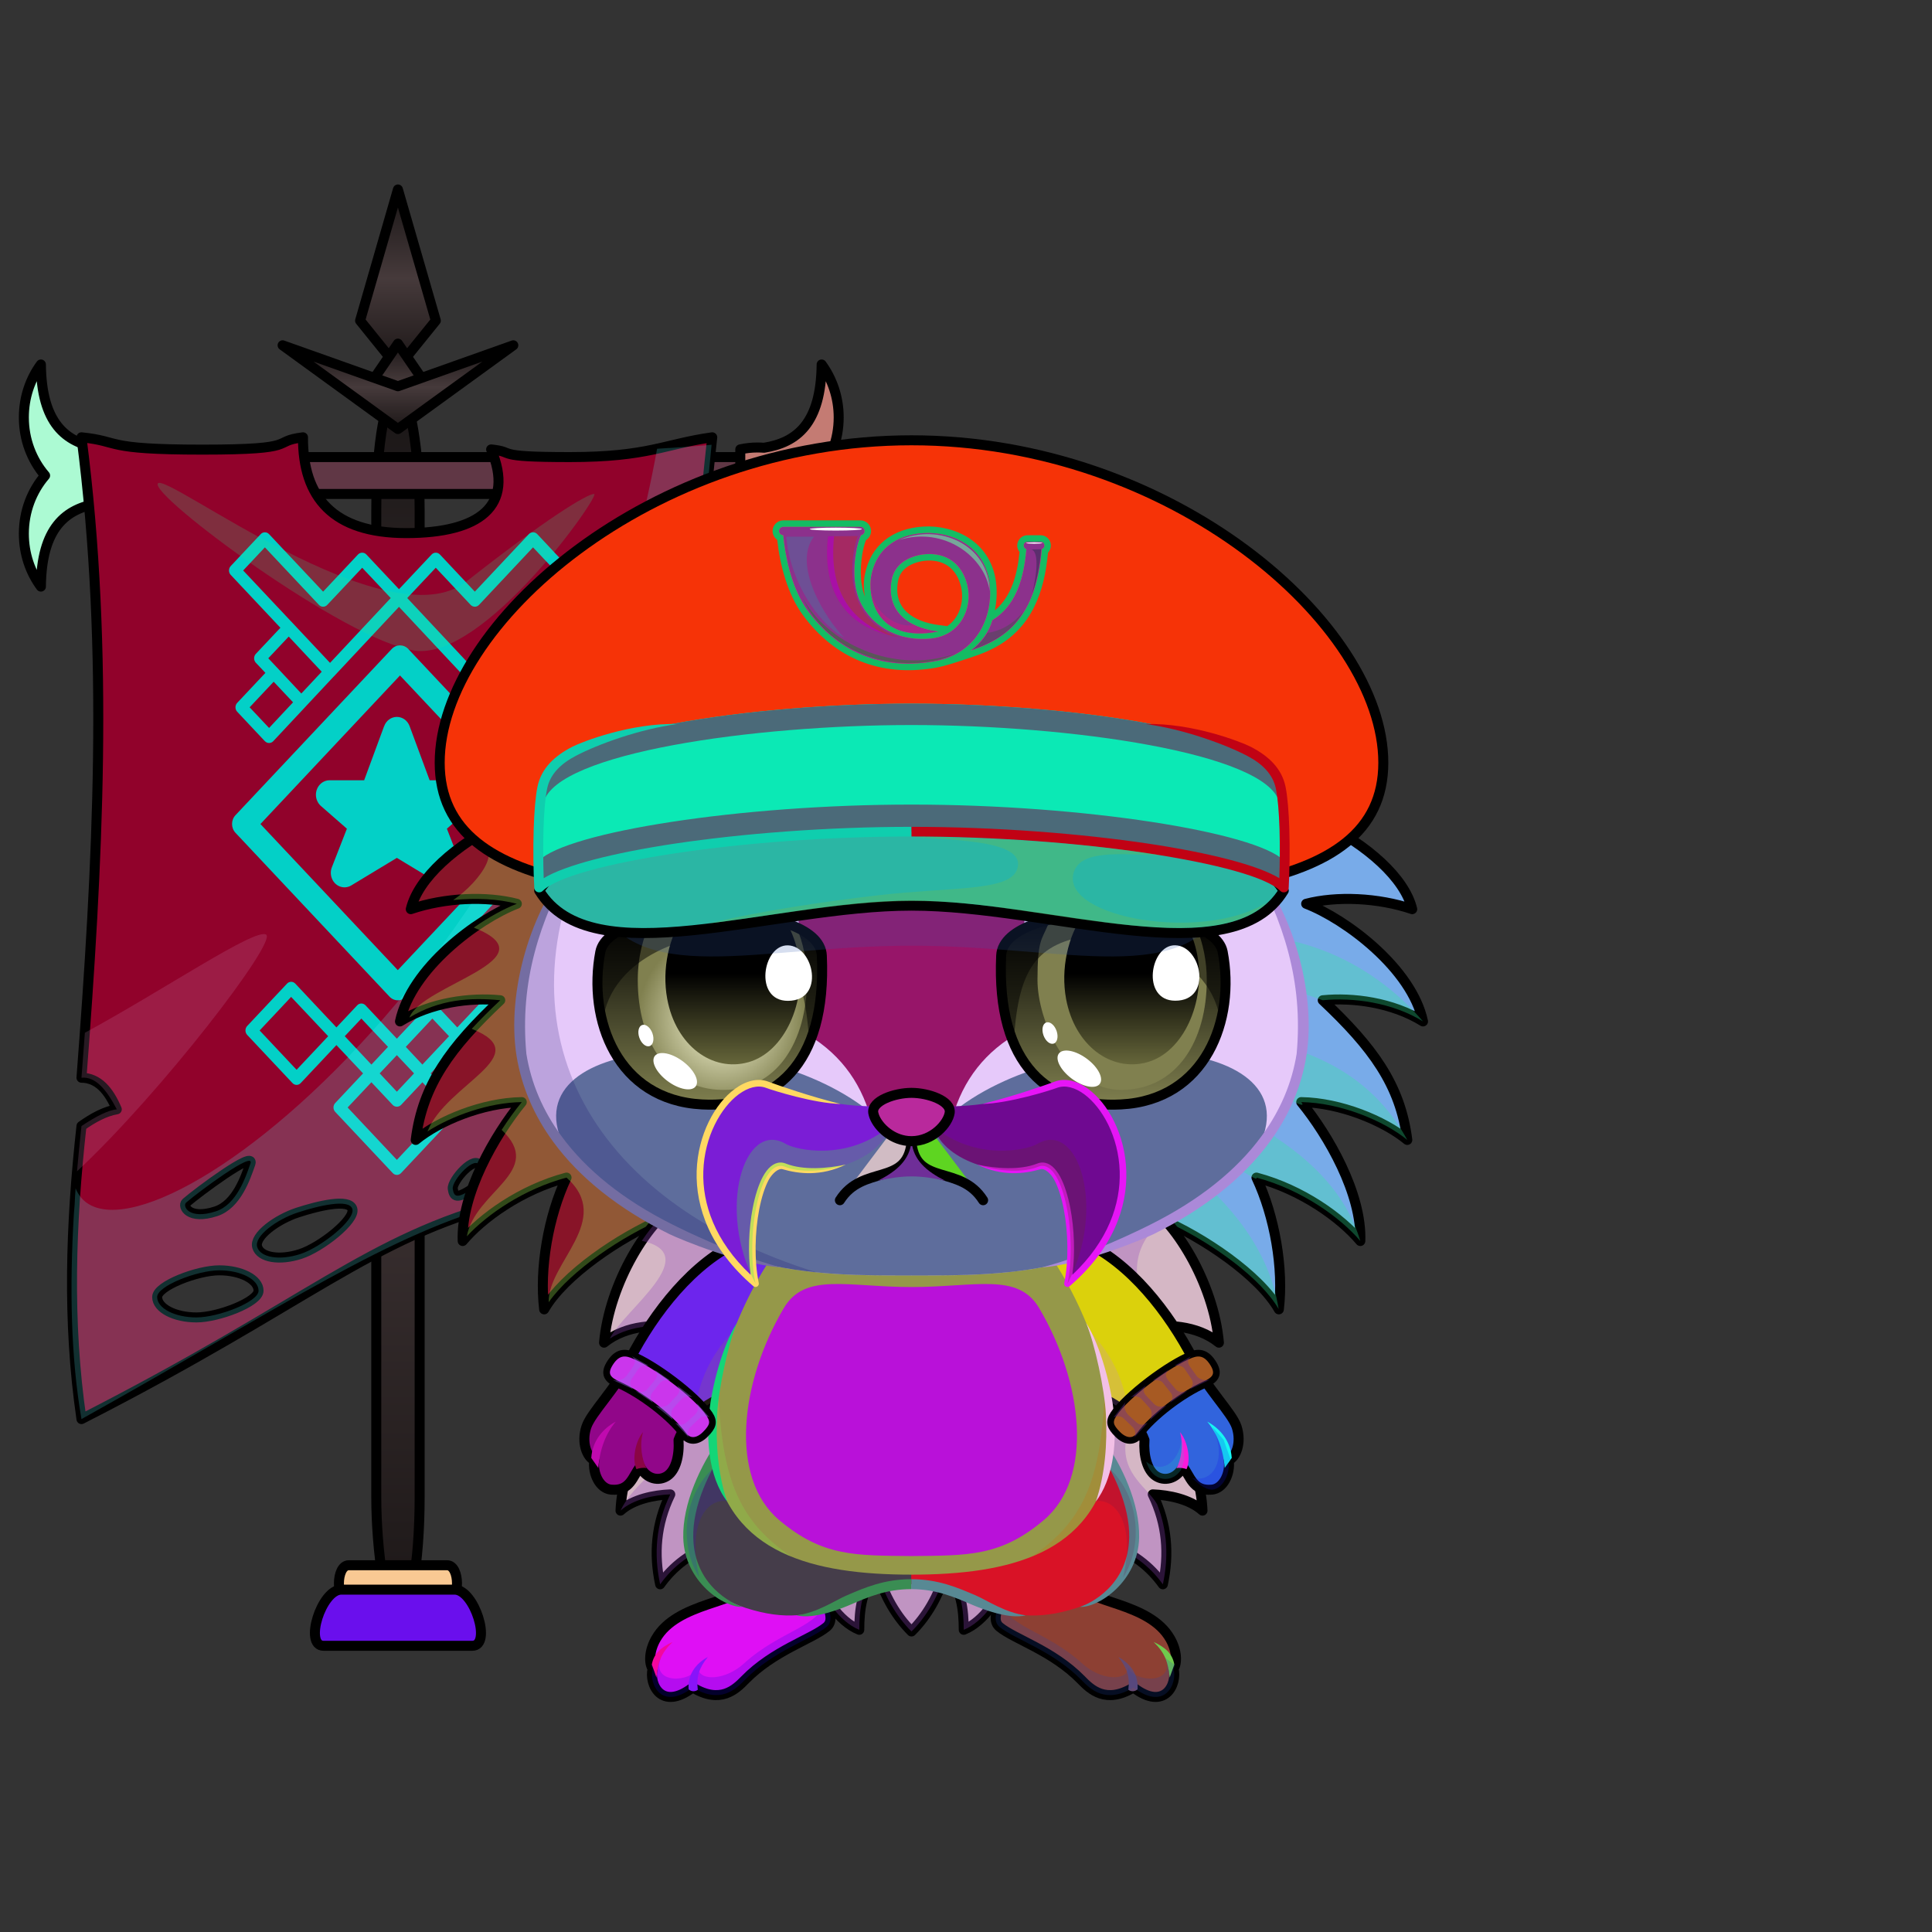 <svg xmlns="http://www.w3.org/2000/svg" xmlns:xlink="http://www.w3.org/1999/xlink" style="shape-rendering:geometricPrecision; text-rendering:geometricPrecision; image-rendering:optimizeQuality; fill-rule:evenodd; clip-rule:evenodd" version="1.1" viewBox="0 0 29000 29000" xml:space="preserve"><rect x="0" y="0" width="29000" height="29000" fill="#333333" stroke="none"/><defs><style type="text/css">.AccessoryBannerExperiencefil69 {fill:url(#AccessoryBannerExperienceid32)}
.AccessoryBannerExperiencefil70 {fill:url(#AccessoryBannerExperienceid36)}
.AccessoryBannerExperiencefil71 {fill:black}
.AccessoryBannerExperiencefil72 {fill:url(#AccessoryBannerExperienceid12)}
.AccessoryBannerExperiencefil17 {fill:black;fill-opacity:0.2}
.AccessoryBannerExperiencefil60 {fill:url(#AccessoryBannerExperienceid18)}
.AccessoryBannerExperiencestr0 {stroke:black;stroke-width:150;stroke-linecap:round;stroke-linejoin:round}
.AccessoryBannerExperiencefil61 {fill:url(#AccessoryBannerExperienceid44)}
.AccessoryBannerExperiencefil62 {fill:url(#AccessoryBannerExperienceid26)}
.AccessoryBannerExperiencefil63 {fill:url(#AccessoryBannerExperienceid3)}
.AccessoryBannerExperiencefil64 {fill:url(#AccessoryBannerExperienceid11)}
.AccessoryBannerExperiencefil65 {fill:url(#AccessoryBannerExperienceid7)}
.AccessoryBannerExperiencefil66 {fill:url(#AccessoryBannerExperienceid29)}
.AccessoryBannerExperiencefil67 {fill:url(#AccessoryBannerExperienceid22)}
.AccessoryBannerExperiencestr1 {stroke:black;stroke-width:150}
.AccessoryBannerExperiencefil68 {fill:url(#AccessoryBannerExperienceid13)}
.AccessoryBannerExperiencefil11 {fill:none}
.AccessoryBannerExperiencestr4 {stroke:black;stroke-width:150;stroke-linecap:round;stroke-linejoin:round}
.HairBack-Hedgehog0fil2 {fill:black;fill-opacity:0.302}
.HairBack-Hedgehog0fil0 {fill:url(#HairBack-Hedgehog0id162)}
.HairBack-Hedgehog0str0 {stroke:black;stroke-width:150;stroke-linecap:round;stroke-linejoin:round}
.HairBack-Hedgehog0fil1 {fill:url(#HairBack-Hedgehog0id161)}
.Tail-Hedgehog0fil2 {fill:black;fill-opacity:0.302}
.Tail-Hedgehog0fil29 {fill:url(#Tail-Hedgehog0id156)}
.Tail-Hedgehog0str0 {stroke:black;stroke-width:150;stroke-linecap:round;stroke-linejoin:round}
.RightFoot-Hedgehog0fil43 {fill:black}
.RightFoot-Hedgehog0fil11 {fill:black;fill-opacity:0.2}
.RightFoot-Hedgehog0fil42 {fill:#fff2f2}
.RightFoot-Hedgehog0str0 {stroke:black;stroke-width:150;stroke-linecap:round;stroke-linejoin:round}
.RightLeg-Hedgehog0fil48 {fill:url(#RightLeg-Hedgehog0id47)}
.RightLeg-Hedgehog0fil10 {fill:black;fill-rule:nonzero}
.RightLeg-Hedgehog0fil11 {fill:black;fill-opacity:0.2}
.LeftFoot-Hedgehog0fil11 {fill:black;fill-opacity:0.2}
.LeftFoot-Hedgehog0fil43 {fill:black}
.LeftFoot-Hedgehog0fil42 {fill:#fff2f2}
.LeftFoot-Hedgehog0str0 {stroke:black;stroke-width:150;stroke-linecap:round;stroke-linejoin:round}
.LeftLeg-Hedgehog0fil53 {fill:url(#LeftLeg-Hedgehog0id5)}
.LeftLeg-Hedgehog0fil10 {fill:black;fill-rule:nonzero}
.LeftLeg-Hedgehog0fil11 {fill:black;fill-opacity:0.2}
.RightHand-Hedgehog0fil11 {fill:black;fill-opacity:0.2}
.RightHand-Hedgehog0fil56 {fill:url(#RightHand-Hedgehog0id68)}
.RightHand-Hedgehog0str0 {stroke:black;stroke-width:150;stroke-linecap:round;stroke-linejoin:round}
.RightPaw-Hedgehog0fil61 {fill:#f0bfbf}
.RightPaw-Hedgehog0fil43 {fill:black}
.RightPaw-Hedgehog0fil11 {fill:black;fill-opacity:0.2}
.RightPaw-Hedgehog0fil4 {fill:none}
.RightPaw-Hedgehog0str0 {stroke:black;stroke-width:150;stroke-linecap:round;stroke-linejoin:round}
.LeftHand-Hedgehog0fil11 {fill:black;fill-opacity:0.2}
.LeftHand-Hedgehog0fil64 {fill:url(#LeftHand-Hedgehog0id78)}
.LeftHand-Hedgehog0str0 {stroke:black;stroke-width:150;stroke-linecap:round;stroke-linejoin:round}
.Body-Hedgehog2fil67 {fill:url(#Body-Hedgehog2id9)}
.Body-Hedgehog2fil11 {fill:black;fill-opacity:0.2}
.Body-Hedgehog2fil69 {fill:url(#Body-Hedgehog2id33)}
.Body-Hedgehog2fil10 {fill:black;fill-rule:nonzero}
.LeftPaw-Hedgehog0fil72 {fill:#f0bfbf}
.LeftPaw-Hedgehog0fil11 {fill:black;fill-opacity:0.2}
.LeftPaw-Hedgehog0fil43 {fill:black}
.LeftPaw-Hedgehog0fil4 {fill:none}
.LeftPaw-Hedgehog0str0 {stroke:black;stroke-width:150;stroke-linecap:round;stroke-linejoin:round}
.Head-Hedgehog7fil111 {fill:url(#Head-Hedgehog7id4)}
.Head-Hedgehog7fil118 {fill:#c8ba9c;fill-opacity:0.6}
.Head-Hedgehog7fil11 {fill:black;fill-opacity:0.2}
.Head-Hedgehog7fil10 {fill:black;fill-rule:nonzero}
.Head-Hedgehog7fil119 {fill:url(#Head-Hedgehog7id70)}
.Mouth-Hedgehog5fil43 {fill:black}
.Mouth-Hedgehog5fil4 {fill:none}
.Mouth-Hedgehog5str0 {stroke:black;stroke-width:150;stroke-linecap:round;stroke-linejoin:round}
.Eyes-Hedgehog5fil151 {fill:url(#Eyes-Hedgehog5id0)}
.Eyes-Hedgehog5fil152 {fill:url(#Eyes-Hedgehog5id173)}
.Eyes-Hedgehog5fil153 {fill:url(#Eyes-Hedgehog5id92)}
.Eyes-Hedgehog5fil121 {fill:white}
.Eyes-Hedgehog5fil128 {fill:black;fill-opacity:0.502}
.Eyes-Hedgehog5fil124 {fill:#a29685}
.Eyes-Hedgehog5fil11 {fill:black;fill-opacity:0.2}
.Eyes-Hedgehog5fil154 {fill:url(#Eyes-Hedgehog5id73)}
.Eyes-Hedgehog5fil155 {fill:url(#Eyes-Hedgehog5id174)}
.Eyes-Hedgehog5fil156 {fill:url(#Eyes-Hedgehog5id75)}
.Eyes-Hedgehog5fil4 {fill:none}
.Eyes-Hedgehog5str1 {stroke:black;stroke-width:150}
.Moustache-Hedgehog6fil181 {fill:url(#Moustache-Hedgehog6id167)}
.Moustache-Hedgehog6fil10 {fill:black;fill-rule:nonzero}
.Moustache-Hedgehog6fil2 {fill:black;fill-opacity:0.302}
.Moustache-Hedgehog6fil182 {fill:url(#Moustache-Hedgehog6id14)}
.Nose-Hedgehog0fil186 {fill:url(#Nose-Hedgehog0id133)}
.Nose-Hedgehog0str0 {stroke:black;stroke-width:150;stroke-linecap:round;stroke-linejoin:round}
.BraceletSilver-Smallfil13 {fill:black;fill-opacity:0.4}
.BraceletSilver-Smallfil12 {fill:url(#BraceletSilver-Smallid301);fill-rule:nonzero}
.BraceletSilver-Smallstr1 {stroke:black;stroke-width:100}
.BraceletSilver-Smallfil14 {fill:url(#BraceletSilver-Smallid303);fill-rule:nonzero}
.HatPostman-Smallfil24 {fill:black;fill-opacity:0.2}
.HatPostman-Smallfil372 {fill:url(#HatPostman-Smallid15)}
.HatPostman-Smallfil373 {fill:#ACB3E8}
.HatPostman-Smallfil375 {fill:url(#HatPostman-Smallid13)}
.HatPostman-Smallfil376 {fill:url(#HatPostman-Smallid12)}
.HatPostman-Smallfil33 {fill:black;fill-rule:nonzero}
.HatPostman-Smallfil144 {fill:white;fill-opacity:0.302}
.HatPostman-Smallfil21 {fill:black}
.HatPostman-Smallfil377 {fill:url(#HatPostman-Smallid56)}
.HatPostman-Smallfil378 {fill:white;fill-opacity:0.8}
.HatPostman-Smallfil112 {fill:#966432;fill-opacity:0.502}
.HatPostman-Smallfil379 {fill:#FFFF66;fill-opacity:0.502}
.HatPostman-Smallfil380 {fill:#FFFFCC;fill-opacity:0.8}
.HatPostman-Smallfil22 {fill:white}
.HatPostman-Smallfil381 {fill:#643200;fill-opacity:0.302}
.HatPostman-Smallfil2 {fill:none}
.HatPostman-Smallstr2 {stroke:black;stroke-width:150;stroke-linecap:round;stroke-linejoin:round}
.HatPostman-Smallfil374 {fill:url(#HatPostman-Smallid17)}
</style><linearGradient gradientUnits="userSpaceOnUse" id="AccessoryBannerExperienceid32" x1="5882.43" x2="5882.43" y1="21301" y2="6564.18">
   <stop offset="0" style="stop-opacity:1; stop-color:#662947"/>
   <stop offset="1" style="stop-opacity:1; stop-color:#8950B9"/>
  </linearGradient><linearGradient gradientUnits="userSpaceOnUse" id="AccessoryBannerExperienceid36" x1="5881.91" x2="5881.91" y1="21301" y2="6564.18">
   <stop offset="0" style="stop-opacity:1; stop-color:#FFE478"/>
   <stop offset="1" style="stop-opacity:1; stop-color:#DD723D"/>
  </linearGradient><linearGradient gradientUnits="userSpaceOnUse" id="AccessoryBannerExperienceid12" x1="5988.79" x2="5988.79" y1="17635.8" y2="7990.04">
   <stop offset="0" style="stop-opacity:1; stop-color:#FFE478"/>
   <stop offset="1" style="stop-opacity:1; stop-color:#FADD87"/>
  </linearGradient><linearGradient gradientUnits="userSpaceOnUse" id="AccessoryBannerExperienceid18" x1="5973.37" x2="5973.37" xlink:href="#AccessoryBannerExperienceid0" y1="24282.4" y2="5853.99">
  </linearGradient><linearGradient gradientUnits="userSpaceOnUse" id="AccessoryBannerExperienceid44" x1="782.09" x2="11464.7" xlink:href="#AccessoryBannerExperienceid0" y1="7138.29" y2="7138.29">
  </linearGradient><linearGradient gradientUnits="userSpaceOnUse" id="AccessoryBannerExperienceid26" x1="5973.37" x2="5973.37" xlink:href="#AccessoryBannerExperienceid0" y1="5516.77" y2="2843.77">
  </linearGradient><linearGradient gradientUnits="userSpaceOnUse" id="AccessoryBannerExperienceid3" x1="5973.37" x2="5973.37" xlink:href="#AccessoryBannerExperienceid0" y1="5158.24" y2="6316.01">
  </linearGradient><linearGradient gradientUnits="userSpaceOnUse" id="AccessoryBannerExperienceid11" x1="5973.37" x2="5973.37" xlink:href="#AccessoryBannerExperienceid0" y1="6440.39" y2="5183.47">
  </linearGradient><linearGradient gradientUnits="userSpaceOnUse" id="AccessoryBannerExperienceid7" x1="1096.09" x2="1096.09" xlink:href="#AccessoryBannerExperienceid0" y1="8805.1" y2="5471.46">
  </linearGradient><linearGradient gradientUnits="userSpaceOnUse" id="AccessoryBannerExperienceid29" x1="11850.7" x2="11850.7" xlink:href="#AccessoryBannerExperienceid0" y1="8805.1" y2="5471.46">
  </linearGradient><linearGradient gradientUnits="userSpaceOnUse" id="AccessoryBannerExperienceid22" x1="5087.28" x2="6859.46" xlink:href="#AccessoryBannerExperienceid0" y1="23767.8" y2="23767.8">
  </linearGradient><linearGradient gradientUnits="userSpaceOnUse" id="AccessoryBannerExperienceid13" x1="4727.02" x2="7219.72" xlink:href="#AccessoryBannerExperienceid0" y1="24282.4" y2="24282.4">
  </linearGradient><linearGradient gradientUnits="userSpaceOnUse" id="HairBack-Hedgehog0id162" x1="8824.32" x2="8824.32" xlink:href="#HairBack-Hedgehog0id6" y1="20216.8" y2="11906.6">
  </linearGradient><linearGradient gradientUnits="userSpaceOnUse" id="HairBack-Hedgehog0id161" x1="18539.6" x2="18539.6" xlink:href="#HairBack-Hedgehog0id6" y1="20216.8" y2="11906.6">
  </linearGradient><linearGradient gradientUnits="userSpaceOnUse" id="Tail-Hedgehog0id156" x1="13681.9" x2="13681.9" xlink:href="#Tail-Hedgehog0id6" y1="18011.3" y2="24488.9">
  </linearGradient><linearGradient gradientUnits="objectBoundingBox" id="RightLeg-Hedgehog0id47" x1="50%" x2="50%" xlink:href="#RightLeg-Hedgehog0id5" y1="100%" y2="0%">
  </linearGradient><linearGradient gradientUnits="objectBoundingBox" id="LeftLeg-Hedgehog0id5" x1="50%" x2="50%" y1="100%" y2="0%">
   <stop offset="0" style="stop-opacity:1; stop-color:#fff2f2"/>
   <stop offset="0.212" style="stop-opacity:1; stop-color:#fff2f2"/>
   <stop offset="1" style="stop-opacity:1; stop-color:#f0bfbf"/>
  </linearGradient><linearGradient gradientUnits="objectBoundingBox" id="RightHand-Hedgehog0id68" x1="30.208%" x2="69.792%" y1="5.019%" y2="94.98%">
   <stop offset="0" style="stop-opacity:1; stop-color:#c99797"/>
   <stop offset="0.141" style="stop-opacity:1; stop-color:#c99797"/>
   <stop offset="0.71" style="stop-opacity:1; stop-color:#f0bfbf"/>
   <stop offset="1" style="stop-opacity:1; stop-color:#f0bfbf"/>
  </linearGradient><linearGradient gradientUnits="objectBoundingBox" id="LeftHand-Hedgehog0id78" x1="69.792%" x2="30.208%" xlink:href="#LeftHand-Hedgehog0id68" y1="5.019%" y2="94.98%">
  </linearGradient><linearGradient gradientUnits="objectBoundingBox" id="Body-Hedgehog2id9" x1="50%" x2="50%" y1="0%" y2="100%">
   <stop offset="0" style="stop-opacity:1; stop-color:#c99797"/>
   <stop offset="0.102" style="stop-opacity:1; stop-color:#c99797"/>
   <stop offset="0.349" style="stop-opacity:1; stop-color:#f0bfbf"/>
   <stop offset="1" style="stop-opacity:1; stop-color:#fff2f2"/>
  </linearGradient><linearGradient gradientUnits="userSpaceOnUse" id="Body-Hedgehog2id33" x1="13681.9" x2="13681.9" y1="23357" y2="19273.5">
   <stop offset="0" style="stop-opacity:1; stop-color:#c8ba9c"/>
   <stop offset="0.588" style="stop-opacity:1; stop-color:#c8ba9c"/>
   <stop offset="1" style="stop-opacity:1; stop-color:#baaa88"/>
  </linearGradient><linearGradient gradientUnits="objectBoundingBox" id="Head-Hedgehog7id4" x1="50%" x2="50%" y1="100%" y2="0%">
   <stop offset="0" style="stop-opacity:1; stop-color:#c99797"/>
   <stop offset="0.251" style="stop-opacity:1; stop-color:#f0bfbf"/>
   <stop offset="0.761" style="stop-opacity:1; stop-color:#fff2f2"/>
   <stop offset="1" style="stop-opacity:1; stop-color:#fff2f2"/>
  </linearGradient><linearGradient gradientUnits="userSpaceOnUse" id="Head-Hedgehog7id70" x1="13681.9" x2="13681.9" xlink:href="#Head-Hedgehog7id50" y1="16772.7" y2="12620.2">
  </linearGradient><linearGradient gradientUnits="userSpaceOnUse" id="Eyes-Hedgehog5id0" x1="10654.3" x2="10654.3" y1="16581.4" y2="13705.6">
   <stop offset="0" style="stop-opacity:1; stop-color:#80804f"/>
   <stop offset="1" style="stop-opacity:1; stop-color:black"/>
  </linearGradient><radialGradient cx="10842.9" cy="15298.5" fx="10842.9" fy="15298.5" gradientTransform="matrix(0.957 -0 -0 1 466 0)" gradientUnits="userSpaceOnUse" id="Eyes-Hedgehog5id173" r="1327.33" xlink:href="#Eyes-Hedgehog5id171">
  </radialGradient><linearGradient gradientUnits="userSpaceOnUse" id="Eyes-Hedgehog5id92" x1="10999.3" x2="10999.3" xlink:href="#Eyes-Hedgehog5id75" y1="13705.8" y2="15976.6">
  </linearGradient><linearGradient gradientUnits="userSpaceOnUse" id="Eyes-Hedgehog5id73" x1="16709.6" x2="16709.6" xlink:href="#Eyes-Hedgehog5id0" y1="16581.4" y2="13705.6">
  </linearGradient><radialGradient cx="50%" cy="60%" fx="50%" fy="60%" gradientUnits="objectBoundingBox" id="Eyes-Hedgehog5id174" r="50%" xlink:href="#Eyes-Hedgehog5id171">
  </radialGradient><linearGradient gradientUnits="userSpaceOnUse" id="Moustache-Hedgehog6id167" x1="12770.6" x2="11101.5" xlink:href="#Moustache-Hedgehog6id6" y1="18343.7" y2="17184.5">
  </linearGradient><linearGradient gradientUnits="userSpaceOnUse" id="Moustache-Hedgehog6id14" x1="14226.1" x2="16629.6" xlink:href="#Moustache-Hedgehog6id6" y1="18598.8" y2="16929.5">
  </linearGradient><linearGradient gradientUnits="userSpaceOnUse" id="Nose-Hedgehog0id133" x1="13681.9" x2="13681.9" y1="16404" y2="17128.6">
   <stop offset="0" style="stop-opacity:1; stop-color:#FFCCCC"/>
   <stop offset="1" style="stop-opacity:1; stop-color:#B37173"/>
  </linearGradient><linearGradient gradientUnits="userSpaceOnUse" id="BraceletSilver-Smallid301" x1="9323.43" x2="10475.4" y1="20500" y2="21432.8">
   <stop offset="0" style="stop-opacity:1; stop-color:#ADA8A8"/>
   <stop offset="0.11" style="stop-opacity:1; stop-color:#EDE8E8"/>
   <stop offset="0.251" style="stop-opacity:1; stop-color:#FFFFFC"/>
   <stop offset="0.471" style="stop-opacity:1; stop-color:#DBD4D4"/>
   <stop offset="0.78" style="stop-opacity:1; stop-color:#403838"/>
   <stop offset="1" style="stop-opacity:1; stop-color:#BDB3B3"/>
  </linearGradient><linearGradient gradientUnits="userSpaceOnUse" id="BraceletSilver-Smallid303" x1="18040.5" x2="16888.5" xlink:href="#BraceletSilver-Smallid301" y1="20500" y2="21432.8">
  </linearGradient><linearGradient gradientUnits="userSpaceOnUse" id="HatPostman-Smallid15" x1="13681.9" x2="13681.9" y1="6609.15" y2="13504.7">
   <stop offset="0" style="stop-opacity:1; stop-color:#9494D1"/>
   <stop offset="0.431" style="stop-opacity:1; stop-color:#4C4AA3"/>
   <stop offset="1" style="stop-opacity:1; stop-color:#15154A"/>
  </linearGradient><linearGradient gradientUnits="userSpaceOnUse" id="HatPostman-Smallid13" x1="8061.93" x2="19301.9" y1="11942.4" y2="11942.4">
   <stop offset="0" style="stop-opacity:1; stop-color:#21215E"/>
   <stop offset="0.671" style="stop-opacity:1; stop-color:#8484C7"/>
   <stop offset="1" style="stop-opacity:1; stop-color:#20205C"/>
  </linearGradient><linearGradient gradientUnits="userSpaceOnUse" id="HatPostman-Smallid12" x1="8061.94" x2="19301.9" y1="11942.4" y2="11942.4">
   <stop offset="0" style="stop-opacity:1; stop-color:#A17F18"/>
   <stop offset="0.38" style="stop-opacity:1; stop-color:#FCC626"/>
   <stop offset="0.702" style="stop-opacity:1; stop-color:#FFE9B0"/>
   <stop offset="0.812" style="stop-opacity:1; stop-color:#FCC626"/>
   <stop offset="1" style="stop-opacity:1; stop-color:#AB8900"/>
  </linearGradient><linearGradient gradientUnits="userSpaceOnUse" id="HatPostman-Smallid56" x1="11694.8" x2="15676.5" y1="8935.23" y2="8935.23">
   <stop offset="0" style="stop-opacity:1; stop-color:#A17F18"/>
   <stop offset="0.259" style="stop-opacity:1; stop-color:#FCC626"/>
   <stop offset="0.78" style="stop-opacity:1; stop-color:#FFE9B0"/>
   <stop offset="0.922" style="stop-opacity:1; stop-color:#FCC626"/>
   <stop offset="1" style="stop-opacity:1; stop-color:#CCA50A"/>
  </linearGradient><linearGradient gradientUnits="userSpaceOnUse" id="HatPostman-Smallid17" x1="8093.46" x2="19270.4" y1="12861.7" y2="12861.7">
   <stop offset="0" style="stop-opacity:1; stop-color:black"/>
   <stop offset="0.729" style="stop-opacity:1; stop-color:#404040"/>
   <stop offset="1" style="stop-opacity:1; stop-color:#1F1B20"/>
  </linearGradient><linearGradient gradientUnits="userSpaceOnUse" id="AccessoryBannerExperienceid0" x1="5973.37" x2="5973.37" y1="5158.24" y2="6316.01">
   <stop offset="0" style="stop-opacity:1; stop-color:#1C1717"/>
   <stop offset="0.502" style="stop-opacity:1; stop-color:#463A3B"/>
   <stop offset="1" style="stop-opacity:1; stop-color:#1A1616"/>
  </linearGradient><linearGradient gradientUnits="userSpaceOnUse" id="HairBack-Hedgehog0id6" x1="13681.9" x2="13681.9" y1="6728.09" y2="11806.7">
   <stop offset="0" style="stop-opacity:1; stop-color:#c5dae6"/>
   <stop offset="1" style="stop-opacity:1; stop-color:#f4fbff"/>
  </linearGradient><linearGradient gradientUnits="userSpaceOnUse" id="Tail-Hedgehog0id6" x1="13681.9" x2="13681.9" y1="6728.09" y2="11806.7">
   <stop offset="0" style="stop-opacity:1; stop-color:#c5dae6"/>
   <stop offset="1" style="stop-opacity:1; stop-color:#f4fbff"/>
  </linearGradient><linearGradient gradientUnits="objectBoundingBox" id="RightLeg-Hedgehog0id5" x1="50%" x2="50%" y1="100%" y2="0%">
   <stop offset="0" style="stop-opacity:1; stop-color:#fff2f2"/>
   <stop offset="0.212" style="stop-opacity:1; stop-color:#fff2f2"/>
   <stop offset="1" style="stop-opacity:1; stop-color:#f0bfbf"/>
  </linearGradient><linearGradient gradientUnits="objectBoundingBox" id="LeftHand-Hedgehog0id68" x1="30.208%" x2="69.792%" y1="5.019%" y2="94.98%">
   <stop offset="0" style="stop-opacity:1; stop-color:#c99797"/>
   <stop offset="0.141" style="stop-opacity:1; stop-color:#c99797"/>
   <stop offset="0.71" style="stop-opacity:1; stop-color:#f0bfbf"/>
   <stop offset="1" style="stop-opacity:1; stop-color:#f0bfbf"/>
  </linearGradient><linearGradient gradientUnits="userSpaceOnUse" id="Head-Hedgehog7id50" x1="13681.9" x2="13681.9" y1="18718" y2="12620.2">
   <stop offset="0" style="stop-opacity:1; stop-color:#a29685"/>
   <stop offset="1" style="stop-opacity:1; stop-color:#c9c3b9"/>
  </linearGradient><radialGradient cx="16690" cy="15476.4" fx="16690" fy="15476.4" gradientTransform="matrix(1 -0 -0 0.872 0 1983)" gradientUnits="userSpaceOnUse" id="Eyes-Hedgehog5id171" r="1648.07">
   <stop offset="0" style="stop-opacity:1; stop-color:#ffffde"/>
   <stop offset="1" style="stop-opacity:1; stop-color:#80804f"/>
  </radialGradient><linearGradient gradientUnits="userSpaceOnUse" id="Eyes-Hedgehog5id75" x1="16987" x2="16987" y1="13705.8" y2="15976.6">
   <stop offset="0" style="stop-opacity:1; stop-color:black"/>
   <stop offset="0.4" style="stop-opacity:1; stop-color:black"/>
   <stop offset="1" style="stop-opacity:1; stop-color:#66663a"/>
  </linearGradient><linearGradient gradientUnits="userSpaceOnUse" id="Moustache-Hedgehog6id6" x1="13681.9" x2="13681.9" y1="6728.09" y2="11806.7">
   <stop offset="0" style="stop-opacity:1; stop-color:#c5dae6"/>
   <stop offset="1" style="stop-opacity:1; stop-color:#f4fbff"/>
  </linearGradient></defs><g id="AccessoryBannerExperience">
  <g>
   <g id="_3081457785744">
    <rect class="AccessoryBannerExperiencefil60 AccessoryBannerExperiencestr0" height="18428" rx="326" ry="1811" width="651" x="5648" y="5854"/>
    <path class="AccessoryBannerExperiencefil61 AccessoryBannerExperiencestr0" d="M782 7138l0 0c0,153 125,277 277,277l10129 0c152,0 277,-124 277,-277l0 0c0,-152 -125,-277 -277,-277l-10129 0c-152,0 -277,125 -277,277z" style="fill:#603745"/>
    <polygon class="AccessoryBannerExperiencefil62 AccessoryBannerExperiencestr0" points="5973,5517 5405,4813 5973,2844 6542,4813 "/>
    <polygon class="AccessoryBannerExperiencefil63 AccessoryBannerExperiencestr0" points="5973,5158 6496,5922 5973,6316 5451,5922 "/>
    <polygon class="AccessoryBannerExperiencefil64 AccessoryBannerExperiencestr0" points="5973,6440 7705,5183 5973,5798 4242,5183 "/>
    <path class="AccessoryBannerExperiencefil65 AccessoryBannerExperiencestr0" d="M1578 6717c88,0 174,10 256,28l0 786c-82,19 -168,29 -256,29 -33,0 -66,-2 -99,-4 -495,77 -856,369 -865,1249 -161,-219 -256,-494 -256,-794 0,-336 121,-643 319,-873 -198,-230 -319,-536 -319,-873 0,-299 95,-574 256,-794 9,881 370,1172 865,1250 33,-3 66,-4 99,-4z" style="fill:#acfad3"/>
    <path class="AccessoryBannerExperiencefil66 AccessoryBannerExperiencestr0" d="M11368 6717c-88,0 -173,10 -256,28l0 786c83,19 168,29 256,29 34,0 67,-2 100,-4 494,77 856,369 865,1249 160,-219 256,-494 256,-794 0,-336 -121,-643 -319,-873 198,-230 319,-536 319,-873 0,-299 -96,-574 -256,-794 -9,881 -371,1172 -865,1250 -33,-3 -66,-4 -100,-4z" style="fill:#c47b73"/>
    <path class="AccessoryBannerExperiencefil67 AccessoryBannerExperiencestr1" d="M5235 24041l1477 0c197,0 197,-546 0,-546l-1477 0c-197,0 -197,546 0,546z" style="fill:#f9c993"/>
    <path class="AccessoryBannerExperiencefil68 AccessoryBannerExperiencestr1" d="M4857 24704l2232 0c298,0 33,-843 -264,-843l-1703 0c-298,0 -562,843 -265,843z" style="fill:#6a0fed"/>
   </g>
   <g id="_3081457785168">
   <animateTransform additive="sum" attributeName="transform" dur="5" repeatCount="indefinite" type="rotate" values="0;0.5;0;-0.5;0"/>
    <path class="AccessoryBannerExperiencefil69" d="M6796 17844c-18,-122 347,-530 409,-336 62,193 52,230 -121,342 -226,146 -270,117 -288,-6zm3895 -1378c-181,-3656 -583,-4006 0,-9902 -713,99 -956,297 -2139,297 -1183,0 -787,-75 -1180,-115 341,841 -172,1256 -1274,1256 -1102,0 -1555,-538 -1550,-1438 -503,62 -5,185 -1509,185 -1504,0 -1211,-123 -1816,-185 486,3528 232,6563 0,9613 215,-21 381,188 530,474 -135,17 -297,97 -530,251 -178,1624 -220,3128 0,4399 3137,-1751 4590,-2771 6372,-3254 67,-469 141,-944 124,-1347 297,266 280,708 285,1138 441,-225 883,-451 1324,-676 -19,-56 -25,-105 -16,-140 44,-163 297,-918 610,-823 128,39 305,215 467,421 101,-51 202,-103 302,-154zm-7400 2602c326,0 590,137 590,306 0,169 -606,401 -932,401 -326,0 -590,-137 -590,-306 0,-169 606,-401 932,-401zm1176 -867c312,-102 776,-214 822,-53 47,162 -468,573 -780,675 -312,102 -602,54 -649,-107 -47,-162 296,-413 607,-515zm-1674 -149c171,-149 1039,-797 966,-586 -74,212 -209,615 -520,717 -406,132 -503,-81 -446,-131zm5874 -4244c161,-232 1012,-1285 985,-1009 -28,276 -74,799 -417,1021 -446,289 -622,66 -568,-12z" style="fill:#93af45"/>
    <path class="AccessoryBannerExperiencefil70" d="M10691 16466c-397,-4187 -484,-5713 0,-9902 -194,52 -388,105 -582,157 -233,6758 -227,9095 -117,9511 119,68 263,218 397,388 101,-51 202,-103 302,-154zm-8818 -9772c-217,-43 -433,-86 -650,-130 386,3204 260,6408 0,9613 307,33 441,232 530,474 -268,68 -418,156 -530,251 -175,1466 -225,2933 0,4399 233,-119 466,-238 699,-357 -771,-3545 684,-9728 -49,-14250z" style="fill:#46176c"/>
    <path class="AccessoryBannerExperiencefil11 AccessoryBannerExperiencestr4" d="M6796 17844c-18,-122 347,-530 409,-336 62,193 52,230 -121,342 -226,146 -270,117 -288,-6zm3895 -1378c-309,-4188 -461,-5715 0,-9902 -713,99 -956,297 -2139,297 -1183,0 -787,-75 -1180,-115 358,846 -171,1256 -1274,1256 -1102,0 -1555,-538 -1550,-1438 -503,62 -5,185 -1509,185 -1504,0 -1211,-123 -1816,-185 418,3234 243,6426 0,9613 250,3 411,194 530,474 -180,32 -355,127 -530,251 -162,1466 -215,2933 0,4399 3455,-1764 4283,-2702 6372,-3254 67,-469 141,-944 124,-1347 297,266 280,708 285,1138 441,-225 883,-451 1324,-676 -84,-250 312,-1048 594,-963 128,39 305,215 467,421 101,-51 202,-103 302,-154zm-7400 2602c326,0 590,137 590,306 0,169 -606,401 -932,401 -326,0 -590,-137 -590,-306 0,-169 606,-401 932,-401zm1176 -867c312,-102 776,-214 822,-53 47,162 -468,573 -780,675 -312,102 -602,54 -649,-107 -47,-162 296,-413 607,-515zm-1674 -149c171,-149 1039,-797 966,-586 -74,212 -209,615 -520,717 -406,132 -503,-81 -446,-131zm5874 -4244c161,-232 1012,-1285 985,-1009 -28,276 -74,799 -417,1021 -446,289 -622,66 -568,-12z" style="fill:#91022b"/>
    <polygon class="AccessoryBannerExperiencefil71" points="6800,13183 6001,12699 5957,10903 6334,11924 7039,11924 6497,12401 "/>
    <path class="AccessoryBannerExperiencefil72" d="M6643 13291l-686 -414 -685 414 0 0c-53,32 -119,38 -179,12 -105,-46 -155,-173 -112,-284l226 -580 -382 -334c-50,-40 -83,-104 -83,-175 0,-121 92,-218 206,-218l518 0 300 -813 1 0c29,-81 104,-138 190,-138 87,0 161,57 191,138l0 0 301 813 518 0c113,0 205,97 205,218 0,71 -32,135 -83,175l-381 334 225 580c43,111 -7,238 -111,284 -61,26 -127,20 -179,-12l0 0zm-672 1271l2096 -2229 -2063 -2194 -2095 2230 2062 2193zm2469 -2096l-2344 2494c-69,73 -181,73 -249,0l-2312 -2459c-69,-73 -69,-192 0,-265l2345 -2494c69,-73 180,-73 249,0l2311 2459c69,73 69,192 0,265zm-2451 -3357l-968 1034c-2,2 -3,4 -5,6 -2,1 -3,3 -5,4l-421 450c-1,2 -3,4 -4,5 -2,2 -3,3 -5,5l-480 513c-34,36 -90,36 -124,0l0 0 -1 0 -416 -443c-34,-36 -34,-96 0,-132l424 -451 -144 -152c-34,-37 -34,-96 0,-133l369 -392 -746 -794c-34,-36 -34,-96 0,-132l451 -480c34,-36 90,-36 124,0l812 864 524 -558c35,-36 91,-36 125,0l490 521 490 -521c34,-36 90,-36 124,0l524 558 812 -864c35,-36 90,-36 125,0l450 480c35,36 35,96 0,132l-745 794 369 392c34,37 34,96 0,133l-144 152 423 451c35,36 35,96 0,132l-416 443 0 0 0 0c-35,36 -90,36 -124,0l-480 -513c-2,-2 -4,-3 -5,-5 -2,-1 -3,-3 -5,-5l-421 -450c-1,-1 -3,-3 -4,-4 -2,-2 -3,-4 -5,-6l-968 -1034zm-1593 247l558 594 911 -973 -428 -455 -525 558c-34,36 -90,36 -124,0l-812 -864 -326 347 746 793zm433 727l-495 -528 -307 326 144 153 352 376 306 -327zm3040 150l-290 309 360 385 291 -310 -361 -384zm-415 177l353 -376 144 -153 -307 -326 -496 528 306 327zm-430 -460l558 -594 746 -793 -327 -347 -811 864c-35,36 -90,36 -125,0l-524 -558 -428 455 911 973zm-2625 592l-291 -309 -361 384 292 310 360 -385zm1621 7066c-35,37 -91,37 -125,0l-863 -918c-35,-37 -35,-96 0,-133l418 -445 -400 -425 -536 570c-34,37 -90,37 -124,0l-680 -723c-34,-37 -34,-96 0,-133l598 -636c35,-37 90,-37 125,0l617 657 312 -332c34,-36 90,-36 124,0l471 501 471 -501c35,-36 90,-36 125,0l311 332 618 -657c34,-37 90,-37 124,0l599 636c34,37 34,96 0,133l-680 723c-35,37 -90,37 -125,0l-536 -570 -400 425 419 445c34,37 34,96 0,133l-863 918zm-63 -198l739 -786 -356 -379 -319 340c-18,18 -41,27 -64,27 -23,0 -46,-9 -63,-27l-319 -340 -357 379 739 786zm258 -1298l-258 -274 -258 274 258 275 258 -275zm-124 -398l249 266 400 -426 -250 -265 -399 425zm898 -160l474 504 555 -590 -474 -504 -555 590zm-1414 426l249 -266 -400 -425 -249 265 400 426zm-1123 78l474 -504 -556 -590 -473 504 555 590z" style="fill:#03d0c7"/>
    <path class="AccessoryBannerExperiencefil17" d="M6796 17844c-18,-122 347,-530 409,-336 62,193 52,230 -121,342 -226,146 -270,117 -288,-6zm-5661 -6c673,1650 7309,-3189 8728,-11102 267,-16 538,-34 818,-60 -568,5788 -170,6157 10,9790 -100,51 -201,103 -302,154 -162,-206 -339,-382 -467,-421 -282,-85 -603,506 -594,963 -441,225 -883,451 -1324,676 -5,-430 12,-872 -285,-1138 17,403 -57,878 -124,1347 -1782,483 -3235,1503 -6372,3254 -159,-920 -181,-1961 -114,-3082 9,-90 15,-180 18,-269 3,-38 6,-75 8,-112zm2156 1230c326,0 590,137 590,306 0,169 -606,401 -932,401 -326,0 -590,-137 -590,-306 0,-169 606,-401 932,-401zm1176 -867c312,-102 776,-214 822,-53 47,162 -468,573 -780,675 -312,102 -602,54 -649,-107 -47,-162 296,-413 607,-515zm-1674 -149c171,-149 1039,-797 966,-586 -74,212 -209,615 -520,717 -406,132 -503,-81 -446,-131zm5874 -4244c161,-232 1012,-1285 985,-1009 -28,276 -74,799 -417,1021 -446,289 -622,66 -568,-12z" style="fill:#5ef1f6"/>
    <path class="AccessoryBannerExperiencefil17" d="M1274 15502c1181,-640 2550,-1572 2720,-1474 173,99 -1569,2370 -2838,3554 20,-224 42,-451 67,-680 233,-154 395,-234 530,-251 -149,-286 -315,-495 -530,-474 17,-225 34,-450 51,-675z" style="fill:#ca83b0"/>
    <path class="AccessoryBannerExperiencefil17" d="M2369 7257c116,-179 3455,2398 4632,1472 1176,-927 1809,-1315 1917,-1315 109,0 -1648,2512 -2700,2351 -1052,-161 -3966,-2328 -3849,-2508z" style="fill:#3ade8f"/>
   </g>
  </g>
 </g><g id="HairBack-Hedgehog0">
  <animateTransform additive="sum" attributeName="transform" dur="10" repeatCount="indefinite" type="translate" values="0;0 200;0;0 200;0;0 200;0;0 200;0"/>
  <g id="_1891249983072">
   <path class="HairBack-Hedgehog0fil0 HairBack-Hedgehog0str0" d="M9544 11951c-1108,-270 -3152,751 -3378,1696 513,-174 1138,-200 1592,-81 -597,230 -1586,973 -1754,1766 460,-285 1053,-363 1505,-318 -745,702 -1165,1266 -1269,2097 349,-288 1008,-560 1592,-568 -408,499 -913,1377 -887,2085 291,-346 873,-769 1559,-952 -274,581 -410,1366 -336,1978 291,-511 1133,-1083 1790,-1363 -82,563 -134,1400 26,1926 553,-772 1107,-1543 1660,-2314 -2186,-867 -3008,-2237 -2100,-5952z" style="fill:#881428"/>
   <path class="HairBack-Hedgehog0fil1 HairBack-Hedgehog0str0" d="M17820 11951c1108,-270 3152,751 3378,1696 -513,-174 -1138,-200 -1592,-81 597,230 1586,973 1754,1766 -460,-285 -1053,-363 -1505,-318 745,702 1165,1266 1269,2097 -349,-288 -1008,-560 -1592,-568 408,499 913,1377 887,2085 -292,-346 -873,-769 -1559,-952 274,581 410,1366 336,1978 -291,-511 -1133,-1083 -1790,-1363 82,563 134,1400 -26,1926 -553,-772 -1107,-1543 -1661,-2314 2186,-867 3009,-2237 2101,-5952z" style="fill:#78abe9"/>
  </g>
  <path class="HairBack-Hedgehog0fil2" d="M21360 15332c-460,-285 -1053,-363 -1505,-318 -196,-68 -391,-137 -586,-205 -22,291 -44,582 -66,874 859,224 1515,681 1921,1428 -349,-288 -1008,-560 -1592,-568 93,114 -191,-50 -257,-78 -154,135 -309,270 -463,405 866,482 1402,1067 1607,1758 -292,-346 -873,-769 -1559,-952 40,84 -364,-202 -413,-232 -218,26 -435,52 -653,78 662,526 1259,1235 1399,2127 -265,-459 -969,-965 -1584,-1265 -273,-248 -546,-496 -819,-745 78,-150 156,-300 234,-450 651,-512 1038,-1193 1136,-2185 226,-434 517,-517 743,-952 904,61 1809,523 2457,1280z" style="fill:#31f09a"/>
  <path class="HairBack-Hedgehog0fil2" d="M9544 11951c-15,-4 -30,-7 -45,-10 -335,15 -669,31 -1003,47 -500,116 -1024,347 -1450,633 590,17 171,608 -243,889 339,-35 679,-17 955,56 -189,73 -417,197 -646,357 1193,476 -780,854 -967,1351 456,-276 917,-304 1364,-260 -157,148 -300,290 -428,429 994,397 -382,823 -664,1540 368,-235 918,-434 1415,-440 -98,120 -202,262 -302,417 662,624 -398,914 -523,1598 308,-332 857,-711 1497,-882 713,638 -283,1276 -268,1871 340,-482 1111,-996 1722,-1256 -82,563 -134,1400 26,1926 553,-772 1107,-1543 1660,-2314 -2186,-867 -3008,-2237 -2100,-5952z" style="fill:#a5f659"/>
 </g><g id="Tail-Hedgehog0">
 <animateTransform additive="sum" attributeName="transform" dur="10" repeatCount="indefinite" type="translate" values="0;0 200;0;0 200;0;0 200;0;0 200;0"/>
  <g id="_1891249960224">
   <path class="Tail-Hedgehog0fil29 Tail-Hedgehog0str0" d="M10243 18011c-510,276 -1099,1258 -1176,2143 337,-271 804,-279 1126,-224 -586,264 -943,844 -960,1362 288,-215 636,-398 1044,-381 -498,400 -927,989 -963,1764 190,-172 506,-235 747,-244 -218,450 -249,900 -152,1350 188,-263 466,-491 841,-600 384,-112 1462,128 1523,454 62,326 324,707 625,829 1,-287 30,-617 271,-889 96,379 296,699 513,914 217,-215 416,-535 513,-914 241,272 270,602 271,889 301,-122 563,-503 625,-829 61,-326 1138,-566 1523,-454 375,109 652,337 841,600 97,-450 66,-900 -152,-1350 241,9 557,72 747,244 -36,-775 -465,-1364 -963,-1764 408,-17 756,166 1043,381 -16,-518 -373,-1098 -959,-1362 322,-55 789,-47 1125,224 -76,-885 -665,-1867 -1175,-2143 -670,147 -2745,630 -3415,776l-24 -5 -24 5c-670,-146 -2745,-629 -3415,-776z" style="fill:#d5b7c5"/>
   <path class="Tail-Hedgehog0fil2" d="M10194 18040c-189,117 -385,325 -560,585 941,205 -259,1028 -480,1467 327,-210 744,-213 1039,-162 438,198 -561,567 -594,1134 204,-100 430,-163 678,-153 552,663 -651,1099 -963,1764 190,-172 506,-235 747,-244 -218,450 -249,900 -152,1350 188,-263 466,-491 841,-600 384,-112 1462,128 1523,454 62,326 324,707 625,829 1,-287 30,-617 271,-889 96,379 296,699 513,914 217,-215 416,-535 513,-914 241,272 270,602 271,889 301,-122 563,-503 625,-829 61,-326 1138,-566 1523,-454 375,109 652,337 841,600 86,-400 71,-800 -86,-1200 -136,-245 -526,-445 -473,-927 72,-653 339,-1711 295,-2114 -244,-477 -122,-923 282,-1242 -117,-125 -236,-224 -352,-287 -670,147 -2745,630 -3415,776 -8,-2 -16,-3 -24,-5 -8,2 -16,3 -24,5 -648,-142 -2611,-598 -3345,-760 -40,4 -79,9 -119,13z" style="fill:#8e45ba"/>
  </g>
 </g><g id="RightFoot-Hedgehog0">
  <path class="RightFoot-Hedgehog0fil42 RightFoot-Hedgehog0str0" d="M17616 25049c58,229 -133,641 -602,281 -416,252 -643,30 -786,-117 -427,-437 -1001,-608 -1224,-792 -174,-144 96,-471 85,-641 326,80 773,48 1052,-20 166,306 1110,284 1425,840 100,176 108,360 50,449z" style="fill:#8d4033"/>
  <path class="RightFoot-Hedgehog0fil43" d="M17075 25357c18,-210 -100,-383 -289,-485 131,162 175,299 151,492 36,28 93,34 138,-7z" style="fill:#654970"/>
  <path class="RightFoot-Hedgehog0fil43" d="M17627 24985c-28,-165 -141,-261 -310,-338 177,173 216,307 240,534 21,-62 50,-133 70,-196z" style="fill:#70ca4d"/>
  <path class="RightFoot-Hedgehog0fil11" d="M17616 25049c58,229 -133,641 -602,281 -416,252 -643,30 -786,-117 -427,-437 -1001,-608 -1224,-792 -111,-92 -42,-257 20,-409 59,405 671,455 1222,959 269,246 667,277 693,61 92,226 704,254 554,-143 42,29 93,66 147,105 -6,21 -14,40 -24,55z" style="fill:#214ab1"/>
 </g><g id="LeftFoot-Hedgehog0">
  <path class="LeftFoot-Hedgehog0fil42 LeftFoot-Hedgehog0str0" d="M9796 25049c-58,229 132,641 602,281 416,252 642,30 786,-117 427,-437 1000,-608 1223,-792 175,-144 -96,-471 -84,-641 -326,80 -774,48 -1053,-20 -166,306 -1110,284 -1425,840 -100,176 -108,360 -49,449z" style="fill:#df0ff5"/>
  <path class="LeftFoot-Hedgehog0fil11" d="M9796 25049c-58,229 132,641 602,281 416,252 642,30 786,-117 427,-437 1000,-608 1223,-792 111,-92 42,-257 -20,-409 -59,405 -671,455 -1222,959 -268,246 -666,277 -692,61 -93,226 -705,254 -554,-143 -43,29 -94,66 -148,105 6,21 14,40 25,55z" style="fill:#1002de"/>
  <path class="LeftFoot-Hedgehog0fil43" d="M10337 25357c-19,-210 99,-383 288,-485 -131,162 -175,299 -151,492 -35,28 -93,34 -137,-7z" style="fill:#8814f9"/>
  <path class="LeftFoot-Hedgehog0fil43" d="M9784 24985c29,-165 142,-261 311,-338 -178,173 -217,307 -241,534 -20,-62 -49,-133 -70,-196z" style="fill:#f3079e"/>
 </g><g id="RightLeg-Hedgehog0">
  <path class="RightLeg-Hedgehog0fil48" d="M13668 23779c967,1 1275,748 2492,357 1135,-365 1011,-1425 437,-2346l-1468 -574c-289,401 -798,1265 -1461,1300l0 1263z" style="fill:#d91226"/>
  <path class="RightLeg-Hedgehog0fil10" d="M13678 23853c373,1 647,119 917,236 100,43 536,225 802,158 -304,-37 -584,-227 -743,-296 -283,-122 -571,-246 -976,-247l0 149zm2756 -2176c149,216 274,444 364,670 100,250 156,499 152,728 -14,725 -589,997 -739,1045 276,14 875,-379 888,-1043 5,-249 -55,-517 -162,-785 -99,-250 -240,-501 -408,-739l-95 124z" style="fill:#588994"/>
  <path class="RightLeg-Hedgehog0fil11" d="M16859 23678c291,-452 265,-1206 -216,-1646 -364,384 -390,545 -378,566 409,-250 803,197 594,1080z" style="fill:#661b4e"/>
 </g><g id="LeftLeg-Hedgehog0">
  <path class="LeftLeg-Hedgehog0fil53" d="M13678 23779c-968,1 -1266,748 -2483,357 -1135,-365 -1010,-1425 -437,-2346l1468 -574c289,401 788,1265 1452,1300l0 1263z" style="fill:#453d4a"/>
  <path class="LeftLeg-Hedgehog0fil10" d="M13678 23853c-374,1 -648,119 -918,236 -100,43 -536,225 -802,158 304,-37 584,-227 743,-296 283,-122 571,-246 977,-247l0 149zm-2756 -2176c-150,216 -275,444 -365,670 -100,250 -156,499 -151,728 13,725 588,997 738,1045 -276,14 -875,-379 -888,-1043 -5,-249 55,-517 162,-785 99,-250 240,-501 408,-739l96 124z" style="fill:#3a8d53"/>
  <path class="LeftLeg-Hedgehog0fil11" d="M10497 23678c-292,-452 -266,-1206 215,-1646 364,384 390,545 378,566 -409,-250 -803,197 -593,1080z" style="fill:#341ac9"/>
 </g><g id="RightHand-Hedgehog0">
 <animateTransform additive="sum" attributeName="transform" dur="10" repeatCount="indefinite" type="translate" values="0;0 200;0;0 200;0;0 200;0;0 200;0"/>
  <path class="RightHand-Hedgehog0fil56 RightHand-Hedgehog0str0" d="M16378 18692c699,369 1263,1150 1599,1845 252,523 -745,991 -1014,732 -193,-186 -386,-294 -613,-339 -83,-786 -377,-1485 -807,-1998 351,-62 639,-144 835,-240z" style="fill:#dbd10c"/>
  <path class="RightHand-Hedgehog0fil11" d="M16936 21243c-185,-170 -370,-270 -586,-313 -47,-446 -162,-864 -332,-1237 615,434 879,1022 918,1550z" style="fill:#c47fe7"/>
 </g><g id="LeftHand-Hedgehog0">
 <animateTransform additive="sum" attributeName="transform" dur="10" repeatCount="indefinite" type="translate" values="0;0 200;0;0 200;0;0 200;0;0 200;0"/>
  <path class="LeftHand-Hedgehog0fil64 LeftHand-Hedgehog0str0" d="M10986 18692c-699,369 -1263,1150 -1599,1845 -252,523 745,991 1013,732 194,-186 387,-294 614,-339 83,-786 377,-1485 807,-1998 -351,-62 -639,-144 -835,-240z" style="fill:#6d25ed"/>
  <path class="LeftHand-Hedgehog0fil11" d="M10428 21243c184,-170 370,-270 586,-313 47,-446 162,-864 332,-1237 -615,434 -879,1022 -918,1550z" style="fill:#967a51"/>
 </g><g id="Body-Hedgehog2">
 <animateTransform additive="sum" attributeName="transform" dur="10" repeatCount="indefinite" type="translate" values="0;0 200;0;0 200;0;0 200;0;0 200;0"/>
  <path class="Body-Hedgehog2fil67" d="M13682 23636c-1477,0 -2736,-317 -2979,-1737 -144,-843 286,-2153 892,-3046 556,109 1286,175 2087,175 801,0 1531,-66 2087,-175 606,893 1036,2203 892,3046 -243,1420 -1502,1737 -2979,1737z" style="fill:#959849"/>
  <path class="Body-Hedgehog2fil11" d="M11882 23368c-610,-246 -1046,-692 -1179,-1469 -57,-332 -24,-737 73,-1161 44,1407 281,2075 1106,2630z" style="fill:#7ef04d"/>
  <path class="Body-Hedgehog2fil69" d="M11767 19632c-656,1106 -828,2548 -70,3186 649,547 1135,530 1985,539 850,-9 1336,8 1985,-539 758,-638 586,-2080 -71,-3186 -317,-535 -953,-313 -1914,-313 -961,0 -1597,-222 -1915,313z" style="fill:#b911d9"/>
  <path class="Body-Hedgehog2fil10" d="M10914 22537c-141,-186 -224,-430 -261,-694 -28,-202 -29,-416 -9,-626 35,-378 197,-1016 416,-1358 -130,315 -277,999 -296,1371 -23,438 13,904 150,1307z" style="fill:#14d677"/>
  <path class="Body-Hedgehog2fil11" d="M15481 23368c611,-246 1047,-692 1180,-1469 57,-332 24,-737 -73,-1161 -44,1407 -281,2075 -1107,2630z" style="fill:#d56702"/>
  <path class="Body-Hedgehog2fil10" d="M16450 22537c249,-328 316,-836 270,-1320 -35,-378 -197,-1016 -416,-1358 130,315 277,999 296,1371 23,438 -13,904 -150,1307z" style="fill:#f2c0e6"/>
 </g><g id="RightPaw-Hedgehog0">
 <animateTransform additive="sum" attributeName="transform" dur="10" repeatCount="indefinite" type="translate" values="0;0 200;0;0 200;0;0 200;0;0 200;0"/>
  <path class="RightPaw-Hedgehog0fil61" d="M17864 20421c184,453 629,783 699,998 77,240 -18,466 -126,513 38,206 -104,428 -245,428 -293,0 -324,-205 -437,-341 -104,194 -282,219 -407,135 -156,-104 -201,-398 -167,-539 -32,-115 -136,-329 -216,-410 -165,-601 1086,134 899,-784z" style="fill:#d5543a"/>
  <path class="RightPaw-Hedgehog0fil4 RightPaw-Hedgehog0str0" d="M17930 20445c178,390 563,759 633,974 77,240 -11,453 -119,500 27,201 -81,425 -252,441 -291,28 -324,-205 -437,-341 -99,188 -283,219 -407,135 -129,-86 -185,-306 -169,-538 -54,-150 -178,-313 -300,-425" style="fill:#3164dd"/>
  <path class="RightPaw-Hedgehog0fil43" d="M17658 22038c71,-116 109,-352 54,-541 122,143 164,426 98,556 -33,-15 -109,-28 -152,-15z" style="fill:#fc19db"/>
  <path class="RightPaw-Hedgehog0fil43" d="M18383 22035c-21,-280 -114,-523 -262,-696 185,99 351,283 368,545 -35,48 -71,103 -106,151z" style="fill:#16f7f3"/>
  <path class="RightPaw-Hedgehog0fil11" d="M17726 22066c-105,150 -264,165 -378,88 -68,-45 -114,-125 -143,-214 212,167 465,72 544,-351 10,106 19,211 29,317 -17,53 -35,106 -52,160z" style="fill:#2accc6"/>
  <path class="RightPaw-Hedgehog0fil11" d="M18473 21910c-12,10 -24,17 -36,22 38,206 -104,428 -245,428 -120,0 -240,-124 -296,-175 326,81 529,-299 303,-766 56,64 111,127 167,191 35,100 71,200 107,300z" style="fill:#1310ef"/>
 </g><g id="LeftPaw-Hedgehog0">
 <animateTransform additive="sum" attributeName="transform" dur="10" repeatCount="indefinite" type="translate" values="0;0 200;0;0 200;0;0 200;0;0 200;0"/>
  <path class="LeftPaw-Hedgehog0fil72" d="M9500 20421c-184,453 -629,783 -699,998 -78,240 18,466 125,513 -37,206 105,428 246,428 293,0 324,-205 437,-341 104,194 282,219 407,135 156,-104 201,-398 167,-539 32,-115 136,-329 216,-410 165,-601 -1086,134 -899,-784z" style="fill:#a923d0"/>
  <path class="LeftPaw-Hedgehog0fil11" d="M9638 22066c105,150 264,165 378,88 67,-45 114,-125 143,-214 -212,167 -465,72 -544,-351 -10,106 -19,211 -29,317 17,53 34,106 52,160z" style="fill:#144527"/>
  <path class="LeftPaw-Hedgehog0fil11" d="M8891 21910c12,10 23,17 35,22 -37,206 105,428 246,428 120,0 240,-124 296,-175 -326,81 -529,-299 -304,-766 -55,64 -110,127 -166,191 -35,100 -71,200 -107,300z" style="fill:#4c3f4d"/>
  <path class="LeftPaw-Hedgehog0fil4 LeftPaw-Hedgehog0str0" d="M9434 20445c-179,390 -563,759 -633,974 -78,240 11,453 119,500 -27,201 81,425 252,441 291,28 324,-205 437,-341 99,188 282,219 407,135 128,-86 184,-306 169,-538 54,-150 178,-313 300,-425" style="fill:#910689"/>
  <path class="LeftPaw-Hedgehog0fil43" d="M8981 22035c21,-280 114,-523 262,-696 -185,99 -351,283 -368,545 35,48 71,103 106,151z" style="fill:#c00aaf"/>
  <path class="LeftPaw-Hedgehog0fil43" d="M9706 22038c-71,-116 -109,-352 -54,-541 -122,143 -164,426 -98,556 33,-15 108,-28 152,-15z" style="fill:#8a0545"/>
 </g><g id="BraceletSilver-Small">
 <animateTransform additive="sum" attributeName="transform" dur="10" repeatCount="indefinite" type="translate" values="0;0 200;0;0 200;0;0 200;0;0 200;0"/>
  <g id="_2658459841696">
   <g>
    <path class="BraceletSilver-Smallfil12 BraceletSilver-Smallstr1" d="M9277 20782c-127,-56 -230,-133 -134,-300 101,-174 213,-197 343,-148 329,126 974,605 1164,894 76,116 52,187 -63,302 -117,118 -248,122 -330,10 -204,-278 -646,-611 -980,-758z" style="fill:#cb36ec"/>
    <path class="BraceletSilver-Smallfil13" d="M9486 20358c29,32 78,70 11,163l-92 129c-39,55 -122,86 -204,66l300 136c-33,-43 -62,-91 -20,-153l104 -155c30,-44 101,-55 153,-43l-252 -143zm339 204c26,35 72,77 -2,164l-102 121c-44,52 -99,57 -179,31l259 178c-30,-45 -55,-96 -9,-154l117 -146c33,-42 105,-47 156,-31l-240 -163zm339 234c24,36 67,81 -13,163l-109 114c-47,49 -125,58 -203,26l262 214c-27,-47 -42,-125 9,-180l125 -138c36,-40 108,-41 158,-21l-229 -178zm294 264c22,38 45,110 -39,187l-116 105c-49,45 -91,41 -168,4l204 221c-25,-49 -24,-110 29,-161l133 -128c38,-37 100,-35 149,-12l-192 -216z" style="fill:#9c67ef"/>
   </g>
   <g>
    <path class="BraceletSilver-Smallfil14 BraceletSilver-Smallstr1" d="M18087 20782c126,-56 230,-133 134,-300 -101,-174 -213,-197 -343,-148 -329,126 -974,605 -1164,894 -76,116 -52,187 63,302 117,118 248,122 330,10 204,-278 646,-611 980,-758z" style="fill:#a75a23"/>
    <path class="BraceletSilver-Smallfil13" d="M17878 20358c-29,32 -78,70 -11,163l92 129c39,55 119,80 202,60l-298 142c33,-43 62,-91 20,-153l-104 -155c-30,-44 -101,-55 -153,-43l252 -143zm-339 204c-26,35 -72,77 2,164l102 121c43,52 99,57 179,31l-259 178c30,-45 55,-96 8,-154l-116 -146c-33,-42 -105,-47 -156,-31l240 -163zm-339 234c-24,36 -67,81 13,163l109 114c47,49 111,53 189,21l-253 226c27,-48 47,-132 -4,-187l-125 -138c-36,-40 -108,-41 -158,-21l229 -178zm-302 245c-22,38 -37,129 47,206l116 105c49,45 90,41 168,4l-204 221c24,-49 24,-110 -29,-161l-133 -128c-38,-37 -100,-35 -149,-12l184 -235z" style="fill:#6a2e92"/>
   </g>
  </g>
 </g><g id="Head-Hedgehog7">
 <animateTransform additive="sum" attributeName="transform" dur="10" repeatCount="indefinite" type="translate" values="0;0 200;0;0 200;0;0 200;0;0 200;0"/>
  <path class="Head-Hedgehog7fil111" d="M13682 9615c-2469,0 -5181,2446 -5797,4997 -451,1869 744,3404 3083,4213 955,331 1878,320 2714,320 835,0 1759,11 2714,-320 2339,-809 3534,-2344 3083,-4213 -616,-2551 -3328,-4997 -5797,-4997z" style="fill:#e6c9fa"/>
  <path class="Head-Hedgehog7fil118" d="M8497 17264c542,651 1383,1185 2471,1561 863,299 1700,319 2470,320 81,0 163,0 244,0 81,0 163,0 244,0 770,-1 1607,-21 2470,-320 1088,-376 1929,-910 2471,-1561 954,-1749 -2913,-1977 -4622,-522 -188,0 -375,0 -563,0 -188,0 -375,0 -563,0 -1709,-1455 -5576,-1227 -4622,522z" style="fill:#04315e"/>
  <path class="Head-Hedgehog7fil11" d="M8999 12331c-527,703 -922,1487 -1114,2281 -451,1869 744,3404 3083,4213 576,186 922,234 1286,273 -3444,-1069 -4914,-3710 -3255,-6767z" style="fill:#180b69"/>
  <path class="Head-Hedgehog7fil10" d="M8591 12934c-489,892 -792,1791 -690,2884 71,443 248,856 524,1232 378,518 941,966 1664,1328 138,69 902,452 1624,644 -569,-34 -1505,-419 -1666,-498 -757,-375 -1346,-843 -1743,-1385 -289,-395 -476,-828 -551,-1293 -151,-959 215,-2204 838,-2912z" style="fill:#746da2"/>
  <path class="Head-Hedgehog7fil10" d="M18773 12934c489,892 792,1791 690,2884 -71,443 -248,856 -524,1232 -378,518 -941,966 -1664,1328 -138,69 -902,452 -1625,644 570,-34 1506,-419 1667,-498 757,-375 1346,-843 1743,-1385 289,-395 476,-828 550,-1293 151,-959 -215,-2204 -837,-2912z" style="fill:#ab89d8"/>
  <path class="Head-Hedgehog7fil119" d="M13682 16404c-184,68 -431,301 -614,369 -160,-561 -490,-995 -1030,-1292 -61,-357 -19,-1028 -81,-1385 89,-296 -28,-738 -123,-944 273,67 536,177 747,347 91,-246 87,-484 50,-729 227,98 474,271 660,493 71,-226 217,-437 391,-643 174,206 319,417 390,643 187,-222 433,-395 661,-493 -37,245 -42,483 50,729 211,-170 474,-280 747,-347 -95,206 -212,648 -124,944 -61,357 -19,1028 -80,1385 -540,297 -870,731 -1030,1292 -183,-68 -430,-301 -614,-369z" style="fill:#971569"/>
 </g><g id="Mouth-Hedgehog5">
 <animateTransform additive="sum" attributeName="transform" dur="10" repeatCount="indefinite" type="translate" values="0;0 200;0;0 200;0;0 200;0;0 200;0"/>
  <path class="Mouth-Hedgehog5fil4 Mouth-Hedgehog5str0" d="M12607 18016c343,-540 999,-207 1075,-858l0 -569" style="fill:#d1bcc4"/>
  <path class="Mouth-Hedgehog5fil4 Mouth-Hedgehog5str0" d="M14757 18016c-343,-540 -999,-207 -1075,-858l0 -569" style="fill:#5ed521"/>
  <path class="Mouth-Hedgehog5fil43" d="M13682 17129c-26,284 -224,452 -504,594 177,-41 348,-65 504,-65 156,0 327,24 504,65 -280,-142 -478,-310 -504,-594z" style="fill:#6f2e98"/>
 </g><g id="Eyes-Hedgehog5">
 <animateTransform additive="sum" attributeName="transform" dur="10" repeatCount="indefinite" type="translate" values="0;0 200;0;0 200;0;0 200;0;0 200;0"/>
  <g id="_1891456038064">
   <path class="Eyes-Hedgehog5fil151" d="M12336 14344c-39,-855 -3177,-828 -3325,-56 -194,1016 252,2223 1526,2290 1076,57 1874,-581 1799,-2234z"/>
   <path class="Eyes-Hedgehog5fil152" d="M11958 13921c-522,-239 -1478,-276 -2161,-125 -4,2 -9,3 -14,5 -133,261 -210,574 -210,910 0,911 445,1639 1270,1649 825,10 1270,-738 1270,-1649 0,-286 -56,-555 -155,-790z"/>
   <path class="Eyes-Hedgehog5fil153" d="M11815 13864c-413,-143 -1006,-188 -1541,-140 -232,332 -342,819 -259,1269 128,701 677,1104 1219,951 543,-152 879,-903 750,-1605 -33,-176 -91,-336 -169,-475z"/>
   <circle class="Eyes-Hedgehog5fil121" r="235" transform="matrix(0.373 -0.713 1.341 0.915 10135.2 16079.2)"/>
   <circle class="Eyes-Hedgehog5fil121" r="235" transform="matrix(0.422 -0.131 0.231 0.676 9695.17 15543.9)"/>
   <path class="Eyes-Hedgehog5fil128" d="M12326 14335c-17,-856 -3218,-771 -3314,-61 -53,399 -41,761 32,1078 118,-1027 1405,-1389 1987,-1304 846,124 1054,594 1118,1615 127,-340 189,-773 177,-1328z"/>
   <path class="Eyes-Hedgehog5fil121" d="M11826 14190c395,9 564,833 0,833 -515,0 -380,-843 0,-833z"/>
   <path class="Eyes-Hedgehog5fil4 Eyes-Hedgehog5str1" d="M12336 14344c-39,-855 -3177,-828 -3325,-56 -194,1016 252,2223 1526,2290 1076,57 1874,-581 1799,-2234z"/>
  </g>
  <g id="_1891456036816">
   <path class="Eyes-Hedgehog5fil124" d="M9502 13227c142,61 625,-104 1234,-100 559,4 1034,179 1193,47 178,-147 -87,-537 -360,-664 -224,-105 -814,-128 -1335,58 -616,219 -905,585 -732,659z"/>
   <path class="Eyes-Hedgehog5fil11" d="M9502 13227c142,61 625,-104 1234,-100 559,4 1034,179 1193,47 178,-147 -87,-537 -360,-664 -224,-105 -814,-128 -1335,58 -616,219 -905,585 -732,659z"/>
  </g>
  <path class="Eyes-Hedgehog5fil154" d="M15028 14344c39,-855 3177,-828 3325,-56 194,1016 -253,2223 -1526,2290 -1076,57 -1874,-581 -1799,-2234z"/>
  <path class="Eyes-Hedgehog5fil155" d="M15733 13878c197,-189 1611,-290 2227,46 98,234 154,502 154,787 0,911 -446,1639 -1271,1649 -824,10 -1270,-1051 -1270,-1649 0,-599 62,-598 160,-833z"/>
  <path class="Eyes-Hedgehog5fil156" d="M17803 13864c-413,-143 -1006,-188 -1542,-140 -232,332 -341,819 -259,1269 129,701 677,1104 1220,951 543,-152 878,-903 750,-1605 -33,-176 -91,-336 -169,-475z"/>
  <circle class="Eyes-Hedgehog5fil121" r="235" transform="matrix(0.373 -0.713 1.341 0.915 16200.9 16041.6)"/>
  <circle class="Eyes-Hedgehog5fil121" r="235" transform="matrix(0.422 -0.131 0.231 0.676 15760.9 15506.3)"/>
  <path class="Eyes-Hedgehog5fil128" d="M15037 14335c18,-856 3219,-771 3314,-61 54,399 41,761 -31,1078 -118,-1027 -1405,-1389 -1987,-1304 -846,124 -1054,594 -1119,1615 -126,-340 -188,-773 -177,-1328z"/>
  <path class="Eyes-Hedgehog5fil121" d="M17640 14189c396,9 565,832 1,832 -516,0 -380,-842 -1,-832z"/>
  <path class="Eyes-Hedgehog5fil4 Eyes-Hedgehog5str1" d="M15028 14344c39,-855 3177,-828 3325,-56 194,1016 -253,2223 -1526,2290 -1076,57 -1874,-581 -1799,-2234z"/>
  <g id="_1891456032080">
   <path class="Eyes-Hedgehog5fil124" d="M17862 13227c-142,61 -625,-104 -1234,-100 -559,4 -1034,179 -1193,47 -178,-147 87,-537 360,-664 224,-105 814,-128 1335,58 616,219 905,585 732,659z"/>
   <path class="Eyes-Hedgehog5fil11" d="M17862 13227c-142,61 -625,-104 -1234,-100 -559,4 -1034,179 -1193,47 -178,-147 87,-537 360,-664 224,-105 814,-128 1335,58 616,219 905,585 732,659z"/>
  </g>
 </g><g id="Moustache-Hedgehog6">
 <animateTransform additive="sum" attributeName="transform" dur="10" repeatCount="indefinite" type="translate" values="0;0 200;0;0 200;0;0 200;0;0 200;0"/>
  <path class="Moustache-Hedgehog6fil181" d="M13292 16604c39,143 97,175 64,295 -157,572 -1142,791 -1576,614 -362,-148 -593,997 -440,1755 -1631,-1402 -477,-3228 172,-2986 747,278 1311,341 1780,322z" style="fill:#7b1dd6"/>
  <path class="Moustache-Hedgehog6fil10" d="M12695 17480c-369,182 -710,140 -949,70 -60,-18 -154,62 -208,161 -59,111 -108,266 -142,443 -66,342 -76,763 -7,1104 6,27 -12,54 -39,59 -16,3 -31,-1 -42,-11l0 0c-650,-558 -867,-1184 -851,-1726 9,-276 78,-529 181,-741 104,-213 243,-384 391,-493 166,-123 345,-169 501,-111 160,60 645,227 1087,336 -399,-10 -1007,-200 -1122,-243 -122,-45 -267,-5 -407,98 -135,100 -263,259 -360,457 -98,200 -163,440 -171,700 -15,485 169,1042 711,1553 -44,-324 -29,-694 30,-1001 36,-187 88,-351 152,-471 71,-131 159,-211 261,-214 29,-1 58,5 88,17 259,102 625,73 896,13z" style="fill:#ffd962"/>
  <path class="Moustache-Hedgehog6fil2" d="M13354 16905c-162,568 -1142,785 -1574,608 -362,-148 -593,997 -440,1755 -590,-1125 -165,-2464 455,-2097 152,90 925,266 1559,-266z" style="fill:#35ec47"/>
  <path class="Moustache-Hedgehog6fil182" d="M14072 16604c-40,143 -97,175 -64,295 157,572 1142,791 1576,614 362,-148 593,997 440,1755 1631,-1402 477,-3228 -172,-2986 -747,278 -1311,341 -1780,322z" style="fill:#6f0991"/>
  <path class="Moustache-Hedgehog6fil10" d="M14669 17480c369,182 710,140 949,70 60,-18 154,62 208,161 59,111 108,266 142,443 65,342 76,763 7,1104 -6,27 12,54 39,59 15,3 31,-1 42,-11l0 0c650,-558 867,-1184 850,-1726 -8,-276 -77,-529 -180,-741 -104,-213 -243,-384 -391,-493 -166,-123 -345,-169 -501,-111 -160,60 -645,227 -1087,336 399,-10 1007,-200 1122,-243 122,-45 267,-5 407,98 135,100 263,259 360,457 98,200 163,440 171,700 15,485 -169,1042 -711,1553 44,-324 29,-694 -30,-1001 -36,-187 -88,-351 -152,-471 -71,-131 -159,-211 -261,-214 -29,-1 -58,5 -88,17 -259,102 -625,73 -896,13z" style="fill:#e615f6"/>
  <path class="Moustache-Hedgehog6fil2" d="M14010 16905c162,568 1142,785 1574,608 362,-148 593,997 440,1755 590,-1125 165,-2464 -455,-2097 -152,90 -925,266 -1559,-266z" style="fill:#652d36"/>
 </g><g id="Nose-Hedgehog0">
 <animateTransform additive="sum" attributeName="transform" dur="10" repeatCount="indefinite" type="translate" values="0;0 200;0;0 200;0;0 200;0;0 200;0"/>
  <path class="Nose-Hedgehog0fil186 Nose-Hedgehog0str0" d="M13682 16404c-251,0 -601,120 -574,299 3,16 8,34 14,52 59,162 274,374 560,374 319,0 549,-262 573,-426 27,-179 -322,-299 -573,-299z" style="fill:#b9299c"/>
 </g><g id="HatPostman-Small">
 <animateTransform additive="sum" attributeName="transform" dur="10" repeatCount="indefinite" type="translate" values="0;0 200;0;0 200;0;0 200;0;0 200;0"/>
  <g>
   <path class="HatPostman-Smallfil24" d="M8929 13501c616,1357 2419,694 4753,694 2334,0 4137,663 4753,-694 -1584,-213 -3169,-426 -4753,-639 -1584,213 -3169,426 -4753,639z" style="fill:#365bb0"/>
   <path class="HatPostman-Smallfil372" d="M13682 13505c3911,0 7082,19 7082,-2057 0,-2076 -3171,-4839 -7082,-4839 -3911,0 -7082,2763 -7082,4839 0,2076 3171,2057 7082,2057z" style="fill:#fd8dcf"/>
   <path class="HatPostman-Smallfil373" d="M20594 12183c111,-210 170,-453 170,-735 0,-2076 -3171,-4839 -7082,-4839 -3487,0 -6385,2196 -6973,4143 803,-1853 3563,-3798 6846,-3798 3911,0 7082,2762 7082,4838 0,140 -15,269 -43,391z" style="fill:#d55cfc"/>
   <path class="HatPostman-Smallfil2 HatPostman-Smallstr2" d="M13682 13505c3911,0 7082,19 7082,-2057 0,-2076 -3171,-4839 -7082,-4839 -3911,0 -7082,2763 -7082,4839 0,2076 3171,2057 7082,2057z" style="fill:#f63307"/>
   <path class="HatPostman-Smallfil374 HatPostman-Smallstr2" d="M8093 13368c786,1288 3487,226 5589,226 2102,0 4803,1062 5588,-226 -1293,-1766 -3063,-1868 -5588,-1436 -2525,-432 -4295,-330 -5589,1436z" style="fill:#2bb6a4"/>
   <path class="HatPostman-Smallfil375" d="M8093 13323c423,-425 3006,-839 5589,-839 2583,0 5166,414 5588,839 38,-706 68,-985 -68,-1606 -203,-736 -3148,-1155 -5520,-1155 -2372,0 -5318,419 -5520,1155 -136,621 -106,900 -69,1606z" style="fill:#0be9b5"/>
   <path class="HatPostman-Smallfil376" d="M8093 13323c423,-425 3006,-839 5589,-839 2583,0 5166,414 5588,839l0 -407c-422,-425 -3005,-839 -5588,-839 -2583,0 -5166,414 -5589,839l0 407zm11206 -581c11,-343 -6,-606 -97,-1025 -203,-736 -3148,-1155 -5520,-1155 -2372,0 -5318,419 -5520,1155 -91,419 -108,682 -97,1025 8,-212 36,-423 97,-704 202,-737 3148,-1155 5520,-1155 2372,0 5317,418 5520,1155 61,281 89,492 97,704z" style="fill:#4b6a79"/>
   <path class="HatPostman-Smallfil33" d="M8161 13182c323,-195 1039,-379 1961,-518 1016,-152 2288,-253 3560,-253l0 145c-1265,0 -2529,99 -3538,251 -1034,155 -1793,361 -1997,565 -13,13 -30,22 -50,22 -41,3 -75,-28 -77,-68 -14,-258 -19,-587 -9,-886 8,-252 26,-483 57,-633 57,-272 252,-459 523,-598 150,-76 876,-359 1577,-341 -570,76 -1196,305 -1524,477 -227,119 -386,275 -431,491 -30,142 -47,364 -55,608 -7,244 -5,508 3,738z" style="fill:#0fceae"/>
   <path class="HatPostman-Smallfil33" d="M19203 13182c-323,-195 -1039,-379 -1961,-518 -1016,-152 -2288,-253 -3560,-253l0 145c1265,0 2529,99 3538,251 1034,155 1793,361 1997,565 13,13 30,22 50,22 40,3 75,-28 77,-68 14,-258 18,-587 9,-886 -8,-252 -26,-483 -57,-633 -57,-272 -252,-459 -523,-598 -150,-76 -876,-359 -1577,-341 570,76 1195,305 1524,477 227,119 386,275 431,491 30,142 47,364 55,608 7,244 5,508 -3,738z" style="fill:#c10214"/>
   <path class="HatPostman-Smallfil144" d="M17428 12839c-754,-126 -2146,-278 -3768,-276 750,48 1770,65 1604,494 -125,322 -965,254 -2077,381 -764,87 -1824,243 -2543,424 1786,-237 2708,-461 4247,-256 1635,219 3463,634 4135,-68 -937,611 -3085,247 -2913,-428 93,-363 702,-286 1315,-271z" style="fill:#71be49"/>
   <path class="HatPostman-Smallfil21" d="M14023 10027c-799,133 -1484,-135 -1969,-791 -231,-314 -345,-746 -388,-1134 -42,-29 -69,-77 -69,-131 0,-88 72,-160 160,-160l1159 0c88,0 159,72 159,160 0,57 -31,108 -77,137 -26,64 -44,149 -55,211 -20,122 -28,251 -18,375 7,78 21,157 47,232 4,10 8,21 12,31 -21,-109 -23,-221 -4,-322 87,-461 427,-703 878,-731 236,-14 484,43 683,171 237,153 375,387 410,666 17,139 11,283 -18,421 255,-211 338,-552 371,-876 -22,-27 -35,-61 -35,-98 0,-85 69,-154 154,-154l197 0c85,0 154,69 154,154 0,41 -16,79 -43,107 -55,596 -246,1133 -805,1429 -103,54 -211,98 -322,134 -234,78 -414,141 -581,169zm194 -628c76,-51 137,-124 177,-216 50,-117 61,-251 32,-374 -60,-254 -232,-403 -499,-395 -88,3 -186,27 -264,68 -96,51 -161,127 -182,235 -82,424 234,617 616,666l120 16z" style="fill:#14bc63"/>
   <path class="HatPostman-Smallfil21" d="M15637 8241c23,-7 39,-28 39,-53l0 0c0,-31 -25,-56 -56,-56l-197 0c-31,0 -56,25 -56,56l0 0c0,25 17,47 40,54 -42,479 -173,859 -511,1067 -44,164 -163,331 -323,456 531,-175 982,-502 1064,-1524zm-3880 -332l1159 0c34,0 61,28 61,62l0 0c0,31 -23,56 -52,61l-1 1c-71,138 -162,590 -44,925 140,396 560,680 1093,627 444,-44 629,-455 548,-798 -58,-247 -235,-482 -597,-471 -158,5 -480,80 -539,383 -77,396 147,709 699,781 -970,182 -1057,-566 -1008,-827 92,-492 478,-632 788,-651 413,-25 920,189 989,751 60,480 -169,1065 -846,1177 -610,102 -1328,-14 -1874,-752 -275,-372 -353,-902 -376,-1145 -34,0 -62,-28 -62,-62l0 0c0,-34 28,-62 62,-62z" style="fill:#fe4d60"/>
   <path class="HatPostman-Smallfil377" d="M15637 8241c23,-7 39,-28 39,-53l0 0c0,-31 -25,-56 -56,-56l-197 0c-31,0 -56,25 -56,56l0 0c0,25 17,47 40,54 -42,479 -173,859 -511,1067 -44,164 -163,331 -323,456 531,-175 982,-502 1064,-1524zm-3880 -332l1159 0c34,0 61,28 61,62l0 0c0,31 -23,56 -52,61l-1 1c-71,138 -162,590 -44,925 140,396 560,680 1093,627 444,-44 629,-455 548,-798 -58,-247 -235,-482 -597,-471 -158,5 -480,80 -539,383 -77,396 147,709 699,781 -970,182 -1057,-566 -1008,-827 92,-492 478,-632 788,-651 413,-25 920,189 989,751 60,480 -169,1065 -846,1177 -610,102 -1328,-14 -1874,-752 -275,-372 -353,-902 -376,-1145 -34,0 -62,-28 -62,-62l0 0c0,-34 28,-62 62,-62z" style="fill:#8c318c"/>
   <path class="HatPostman-Smallfil378" d="M13492 8107c606,-262 1353,68 1364,768 -68,-509 -675,-982 -1364,-768z" style="fill:#72c49e"/>
   <path class="HatPostman-Smallfil112" d="M14333 9815c-787,356 -1913,13 -2286,-845 357,669 1346,1160 2286,845z" style="fill:#277e24"/>
   <path class="HatPostman-Smallfil379" d="M12874 8046c-148,2 -296,3 -445,4 -90,812 241,1381 1064,1516 -692,-228 -809,-907 -619,-1520z" style="fill:#bd223b"/>
   <path class="HatPostman-Smallfil380" d="M12520 8049l-91 1c-85,763 203,1312 921,1487 -612,-225 -912,-705 -830,-1488z" style="fill:#a90ab6"/>
   <path class="HatPostman-Smallfil112" d="M13710 9383c-226,46 -606,-160 -637,-575 35,547 424,762 969,674 -132,-19 -243,-50 -332,-99z" style="fill:#cb1b82"/>
   <path class="HatPostman-Smallfil112" d="M14598 9750c93,-68 168,-152 225,-251 204,-27 390,-139 539,-319 -123,220 -330,422 -764,570z" style="fill:#484e51"/>
   <ellipse class="HatPostman-Smallfil22" cx="12546" cy="7942" rx="391" ry="22"/>
   <ellipse class="HatPostman-Smallfil22" cx="15524" cy="8151" rx="122" ry="10"/>
   <path class="HatPostman-Smallfil379" d="M15480 8247c132,37 70,442 10,676 70,-198 119,-423 137,-679 -49,1 -98,2 -147,3z" style="fill:#2c2c4f"/>
   <path class="HatPostman-Smallfil381" d="M11803 8056c138,0 276,0 414,0 -327,428 172,1227 454,1516 -386,-213 -815,-842 -868,-1516z" style="fill:#2995a9"/>
  </g>
 </g></svg>